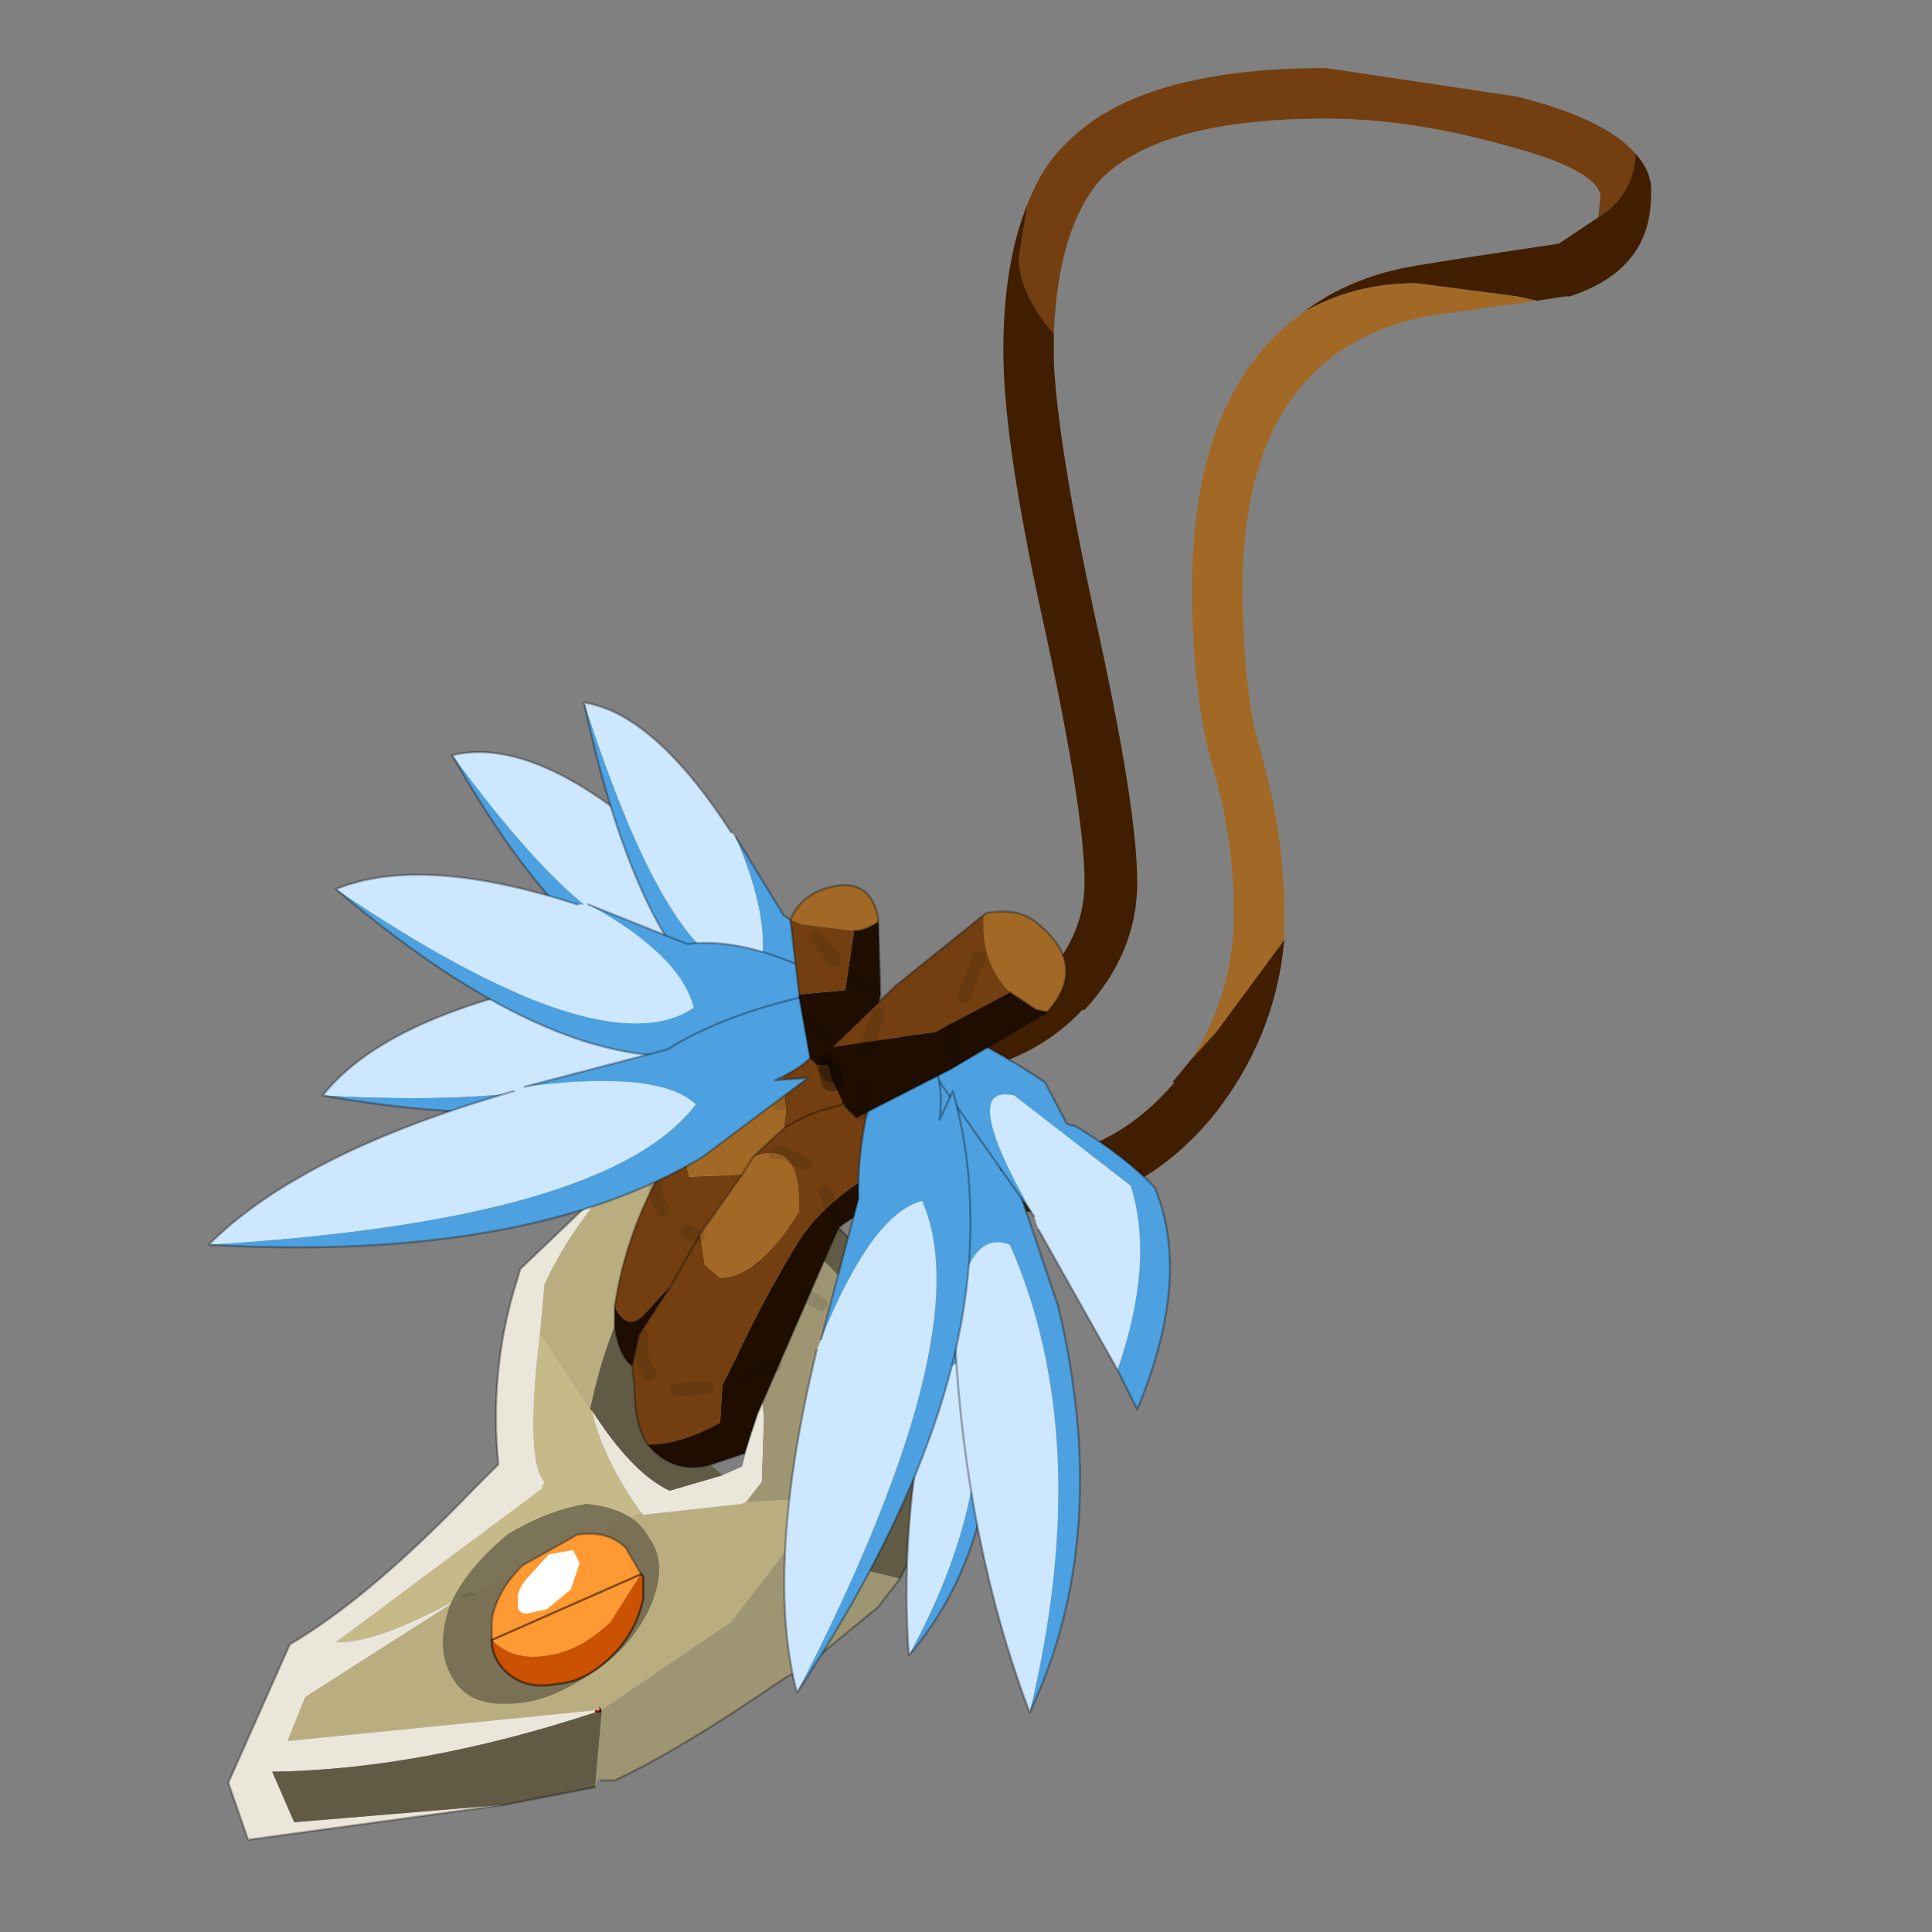 <?xml version="1.0" encoding="UTF-8" standalone="no"?>
<svg xmlns:xlink="http://www.w3.org/1999/xlink" height="440.0px" width="440.0px" xmlns="http://www.w3.org/2000/svg">
  <rect width="100%" height="100%" fill="#808080" stroke="none"/>
  <g transform="matrix(10.0, 0.0, 0.0, 10.0, 0.0, 0.0)">
    <use height="44.0" transform="matrix(1.0, 0.0, 0.0, 1.0, 0.0, 0.0)" width="44.0" xlink:href="#shape0"/>
  </g>
  <defs>
    <g id="shape0" transform="matrix(1.0, 0.0, 0.0, 1.0, 0.0, 0.0)">
      <path d="M44.0 44.0 L0.0 44.0 0.0 0.0 44.0 0.0 44.0 44.0" fill="#43adca" fill-opacity="0.0" fill-rule="evenodd" stroke="none"/>
      <path d="M15.45 26.15 L15.9 25.85" fill="none" stroke="#000000" stroke-linecap="round" stroke-linejoin="round" stroke-opacity="0.302" stroke-width="0.05"/>
      <path d="M12.45 22.35 Q14.85 22.3 15.65 23.1 14.6 25.35 7.35 24.95 8.65 23.3 12.3 22.45 L12.45 22.35" fill="#cde7fe" fill-rule="evenodd" stroke="none"/>
      <path d="M12.45 22.35 L14.9 21.95 Q15.85 21.3 17.5 21.15 18.2 22.35 17.05 22.8 L17.65 22.8 Q17.0 23.7 16.05 24.2 13.3 26.0 7.35 24.95 14.6 25.35 15.65 23.1 14.85 22.3 12.45 22.35" fill="#4ea1e0" fill-rule="evenodd" stroke="none"/>
      <path d="M7.35 24.95 Q13.3 26.0 16.05 24.2 17.0 23.7 17.65 22.8 L17.05 22.8 Q18.2 22.35 17.5 21.15 15.85 21.3 14.9 21.95 L12.45 22.35 M7.35 24.95 Q8.65 23.3 12.3 22.45" fill="none" stroke="#000000" stroke-linecap="round" stroke-linejoin="round" stroke-opacity="0.302" stroke-width="0.05"/>
      <path d="M36.4 4.95 L36.45 4.45 Q36.35 3.85 34.25 3.3 32.1 2.7 30.2 2.7 26.5 2.7 25.1 4.05 24.1 5.15 24.0 7.6 23.25 6.75 23.2 5.9 L23.4 4.65 Q23.75 3.75 24.3 3.25 25.95 1.55 30.2 1.55 L34.55 2.2 Q36.55 2.7 37.25 3.5 37.2 4.45 36.4 4.95" fill="#733f10" fill-rule="evenodd" stroke="none"/>
      <path d="M36.4 4.95 Q37.2 4.45 37.25 3.5 37.65 3.95 37.6 4.45 37.6 6.15 35.75 6.75 L35.65 6.75 35.0 6.85 34.55 6.75 32.25 6.45 Q30.85 6.45 29.7 7.1 30.75 6.3 32.25 6.05 L33.5 5.85 35.5 5.55 36.4 4.95 M23.4 4.65 L23.2 5.9 Q23.25 6.75 24.0 7.6 L24.0 8.0 24.0 8.25 Q24.1 10.2 24.95 14.1 25.9 18.4 25.9 20.1 25.9 21.7 24.7 23.0 L24.65 23.0 Q23.2 24.55 20.55 24.55 18.8 24.55 18.15 24.15 L17.9 23.8 Q17.8 23.55 18.0 23.35 L18.35 23.1 18.75 23.15 20.55 23.4 Q22.65 23.4 23.85 22.2 24.7 21.25 24.7 20.1 24.7 18.5 23.8 14.35 22.85 10.1 22.85 8.0 22.85 6.0 23.4 4.65 M27.15 24.1 L27.7 23.5 29.25 21.4 Q29.05 23.65 27.6 25.45 25.8 27.6 23.15 27.6 22.1 27.6 20.7 26.8 L18.85 25.65 18.6 25.3 Q18.5 25.1 18.7 24.85 18.8 24.65 19.05 24.6 L19.45 24.65 21.35 25.85 21.3 25.85 Q22.35 26.4 23.15 26.4 25.25 26.4 26.75 24.65 L26.7 24.65 27.15 24.1" fill="#411e00" fill-rule="evenodd" stroke="none"/>
      <path d="M29.7 7.1 Q30.85 6.45 32.25 6.45 L34.55 6.75 35.0 6.85 32.5 7.2 Q28.3 8.05 28.3 13.4 28.3 15.15 28.55 16.5 L28.8 17.45 Q29.25 19.15 29.25 20.8 L29.25 21.4 27.7 23.5 27.15 24.1 Q28.1 22.6 28.1 20.8 28.1 19.25 27.7 17.75 27.15 16.0 27.15 13.4 27.15 8.9 29.7 7.1" fill="#a16925" fill-rule="evenodd" stroke="none"/>
      <path d="M14.3 18.65 L14.5 18.7 Q15.85 20.2 15.85 21.35 14.05 22.35 10.3 17.2 11.95 16.8 14.3 18.65" fill="#cde7fe" fill-rule="evenodd" stroke="none"/>
      <path d="M10.3 17.2 Q14.05 22.35 15.85 21.35 15.85 20.2 14.5 18.7 L16.0 19.95 Q16.9 20.1 17.85 21.15 17.65 22.4 16.7 22.0 L17.05 22.4 15.45 22.45 Q13.0 21.95 10.3 17.2" fill="#4ea1e0" fill-rule="evenodd" stroke="none"/>
      <path d="M14.3 18.65 Q11.95 16.8 10.3 17.2 M14.5 18.7 L16.0 19.95 Q16.9 20.1 17.85 21.15 17.65 22.4 16.7 22.0 L17.05 22.4 15.45 22.45 Q13.0 21.95 10.3 17.2" fill="none" stroke="#000000" stroke-linecap="round" stroke-linejoin="round" stroke-opacity="0.302" stroke-width="0.05"/>
      <path d="M16.75 19.05 Q17.6 21.0 17.3 22.2 15.35 22.4 13.3 16.0 14.9 16.25 16.65 18.95 L16.75 19.05" fill="#cde7fe" fill-rule="evenodd" stroke="none"/>
      <path d="M16.75 19.05 L17.85 20.85 Q18.6 21.3 19.3 22.65 18.7 23.85 18.0 23.1 L18.15 23.55 Q17.35 23.5 16.7 23.05 14.5 21.6 13.3 16.0 15.35 22.4 17.3 22.2 17.6 21.0 16.75 19.05" fill="#4ea1e0" fill-rule="evenodd" stroke="none"/>
      <path d="M13.3 16.0 Q14.5 21.6 16.7 23.05 17.35 23.5 18.15 23.55 L18.0 23.1 Q18.7 23.85 19.3 22.65 18.6 21.3 17.85 20.85 L16.75 19.05 M13.3 16.0 Q14.9 16.25 16.65 18.95" fill="none" stroke="#000000" stroke-linecap="round" stroke-linejoin="round" stroke-opacity="0.302" stroke-width="0.05"/>
      <path d="M7.65 20.25 Q13.7 24.35 15.8 22.95 15.5 21.75 13.4 20.6 L15.65 21.5 Q16.8 21.35 18.35 22.05 18.35 23.45 17.1 23.3 L17.6 23.55 15.5 24.05 Q12.25 24.15 7.65 20.25" fill="#4ea1e0" fill-rule="evenodd" stroke="none"/>
      <path d="M13.15 20.6 L13.4 20.6 Q15.5 21.75 15.8 22.95 13.7 24.35 7.65 20.25 9.6 19.45 13.15 20.6" fill="#cde7fe" fill-rule="evenodd" stroke="none"/>
      <path d="M13.15 20.6 Q9.6 19.45 7.65 20.25 M13.4 20.6 L15.65 21.5 Q16.8 21.35 18.35 22.05 18.35 23.45 17.1 23.3 L17.6 23.55 15.5 24.05 Q12.25 24.15 7.65 20.25" fill="none" stroke="#000000" stroke-linecap="round" stroke-linejoin="round" stroke-opacity="0.302" stroke-width="0.05"/>
      <path d="M13.45 32.1 L13.45 32.05 13.5 32.15 13.45 32.1" fill="#780101" fill-rule="evenodd" stroke="none"/>
      <path d="M13.65 38.95 L13.7 38.95 13.55 39.0 13.65 38.95" fill="#400000" fill-rule="evenodd" stroke="none"/>
      <path d="M17.25 31.05 L17.3 31.3 17.25 31.3 17.25 31.05 M13.55 39.0 L13.55 38.95 13.65 38.95 13.55 39.0 M12.35 33.9 L12.35 33.85 12.35 33.9 M13.5 32.15 L13.45 32.05 13.5 32.15" fill="#b80101" fill-rule="evenodd" stroke="none"/>
      <path d="M13.7 38.95 L13.7 39.0 13.55 39.0 13.7 38.95 13.65 38.95 13.65 38.85 13.7 38.95" fill="#4f0000" fill-rule="evenodd" stroke="none"/>
      <path d="M12.3 30.35 L13.45 32.1 13.5 32.15 13.5 32.2 Q13.75 33.25 14.6 34.45 L13.8 34.85 13.85 34.85 10.8 36.3 10.7 36.3 10.55 36.35 Q8.55 37.45 7.65 37.4 L12.35 33.9 12.35 33.85 12.4 33.75 Q11.95 33.25 12.3 30.35" fill="#c7ba89" fill-rule="evenodd" stroke="none"/>
      <path d="M16.3 26.45 L17.1 27.25 17.75 27.8 16.45 30.15 15.7 29.55 15.3 29.4 14.25 29.65 Q13.75 30.65 13.45 32.05 L13.45 32.1 12.3 30.35 12.4 29.25 Q12.95 28.05 14.05 26.8 L16.3 26.45 M17.0 34.2 L18.85 34.1 16.65 36.95 13.7 38.95 13.65 38.85 13.65 38.95 13.55 38.95 6.55 39.65 6.95 38.65 10.55 36.35 10.7 36.3 10.8 36.3 13.85 34.85 13.8 34.85 14.6 34.45 14.65 34.5 16.9 34.25 17.0 34.2" fill="#baae80" fill-rule="evenodd" stroke="none"/>
      <path d="M14.05 26.8 Q12.95 28.05 12.4 29.25 L12.3 30.35 Q11.95 33.25 12.4 33.75 L12.35 33.85 12.35 33.9 7.65 37.4 Q8.55 37.45 10.55 36.35 L6.95 38.65 6.55 39.65 13.55 38.95 13.55 39.0 Q9.6 40.3 6.2 40.35 L6.7 41.5 11.5 41.1 5.65 41.9 5.2 40.6 6.6 37.45 Q8.4 36.4 10.8 33.9 L10.95 33.75 11.35 33.35 Q11.15 31.3 11.7 29.4 L11.85 28.9 14.05 26.8 M17.25 31.3 L17.3 31.3 17.4 32.3 17.35 33.75 17.0 34.2 16.9 34.25 14.65 34.5 14.6 34.45 Q13.75 33.25 13.5 32.2 L13.5 32.15 Q14.4 33.55 15.25 33.95 L16.45 33.6 16.9 33.4 17.15 32.45 17.25 31.4 17.25 31.3" fill="#eae6d9" fill-rule="evenodd" stroke="none"/>
      <path d="M17.75 27.8 L18.0 28.0 18.2 28.15 19.9 29.85 20.2 31.3 Q20.4 32.5 19.9 33.8 L19.1 35.3 18.85 35.55 20.5 35.95 20.0 36.6 18.6 37.75 18.45 37.85 18.35 37.95 18.15 38.1 18.1 38.1 17.9 38.2 Q15.5 39.85 14.0 40.55 L13.7 40.55 Q13.65 40.4 13.55 40.7 L13.7 39.0 13.7 38.95 16.65 36.95 18.85 34.1 17.0 34.2 17.35 33.75 17.4 32.3 17.3 31.3 17.25 31.05 16.45 30.15 17.75 27.8" fill="#9e9573" fill-rule="evenodd" stroke="none"/>
      <path d="M17.75 27.8 L17.1 27.25 16.3 26.45 18.1 27.05 18.45 27.35 19.65 28.5 20.75 29.6 21.6 30.4 Q21.8 32.65 21.3 34.3 L20.5 35.95 18.85 35.55 19.1 35.3 19.9 33.8 Q20.4 32.5 20.2 31.3 L19.9 29.85 18.2 28.15 18.0 28.0 17.75 27.8 M13.45 32.05 Q13.75 30.65 14.25 29.65 L15.3 29.4 14.5 31.25 15.25 32.5 16.45 33.6 15.25 33.95 Q14.4 33.55 13.5 32.15 L13.45 32.05 M13.7 39.0 L13.55 40.7 11.5 41.1 6.7 41.5 6.2 40.35 Q9.6 40.3 13.55 39.0 L13.7 39.0" fill="#615b46" fill-rule="evenodd" stroke="none"/>
      <path d="M20.5 35.95 L21.3 34.3 Q21.8 32.65 21.6 30.4 L20.75 29.6 19.65 28.5 18.45 27.35 18.1 27.05 16.3 26.45 14.05 26.8 11.85 28.9 11.7 29.4 Q11.15 31.3 11.35 33.35 L10.95 33.75 10.8 33.9 Q8.4 36.4 6.6 37.45 L5.2 40.6 5.65 41.9 11.5 41.1 13.55 40.7 M13.7 40.55 L14.0 40.55 Q15.5 39.85 17.9 38.2 L18.1 38.1 18.15 38.1 18.35 37.95 18.45 37.85 18.6 37.75 20.0 36.6 20.5 35.95" fill="none" stroke="#000000" stroke-linecap="round" stroke-linejoin="round" stroke-opacity="0.302" stroke-width="0.05"/>
      <path d="M16.45 30.15 L17.75 27.8 M10.8 36.3 L10.7 36.3 10.55 36.35" fill="none" stroke="#130f12" stroke-linecap="round" stroke-linejoin="round" stroke-opacity="0.302" stroke-width="0.05"/>
      <path d="M21.05 32.2 L21.05 32.05 Q21.65 30.7 22.2 31.1 22.65 34.15 20.7 37.7 20.5 35.05 21.05 32.2" fill="#cde7fe" fill-rule="evenodd" stroke="none"/>
      <path d="M21.05 32.05 L21.5 30.3 Q21.6 29.1 21.95 27.95 22.45 28.8 22.35 30.1 L22.5 29.75 22.65 32.1 Q22.55 35.55 20.7 37.7 22.65 34.15 22.2 31.1 21.65 30.7 21.05 32.05" fill="#4ea1e0" fill-rule="evenodd" stroke="none"/>
      <path d="M21.05 32.05 L21.5 30.3 Q21.6 29.1 21.95 27.95 22.45 28.8 22.35 30.1 L22.5 29.75 22.65 32.1 Q22.55 35.55 20.7 37.7 20.5 35.05 21.05 32.2" fill="none" stroke="#000000" stroke-linecap="round" stroke-linejoin="round" stroke-opacity="0.302" stroke-width="0.05"/>
      <path d="M20.7 26.35 L20.85 27.1 20.05 27.3 19.1 27.95 17.25 32.2 16.95 33.1 16.2 33.35 Q15.35 33.6 14.75 32.9 15.5 32.9 16.4 32.4 L16.45 31.55 16.75 30.95 Q17.4 29.55 18.2 28.25 19.05 27.0 20.7 26.35 M14.4 31.1 Q14.1 30.9 14.0 30.2 L14.0 29.75 Q14.3 30.4 14.75 29.85 L15.3 29.25 14.55 30.4 14.4 31.1" fill="#1f0e00" fill-rule="evenodd" stroke="none"/>
      <path d="M17.85 25.7 L17.9 25.3 17.8 24.2 18.0 24.15 18.1 24.15 Q18.9 23.8 19.15 24.75 L19.2 25.15 Q19.8 25.25 20.05 25.55 L20.7 26.35 Q19.05 27.0 18.2 28.25 17.4 29.55 16.75 30.95 L16.45 31.55 16.4 32.4 Q15.5 32.9 14.75 32.9 14.45 32.45 14.45 31.6 L14.4 31.1 14.55 30.4 15.3 29.25 15.95 28.1 15.3 29.25 14.75 29.85 Q14.3 30.4 14.0 29.75 14.25 28.1 15.1 26.6 L15.6 25.65 15.55 26.25 15.7 26.8 16.9 26.75 15.95 28.1 16.05 28.8 16.4 29.1 Q17.25 29.1 18.2 27.6 L18.2 27.3 Q18.15 25.95 17.15 26.35 L17.85 25.7 Q18.4 25.35 18.85 25.25 L19.2 25.15 18.85 25.25 Q18.4 25.35 17.85 25.7" fill="#733f10" fill-rule="evenodd" stroke="none"/>
      <path d="M17.8 24.2 L17.9 25.3 17.85 25.7 17.15 26.35 Q18.15 25.95 18.2 27.3 L18.2 27.6 Q17.25 29.1 16.4 29.1 L16.05 28.8 15.95 28.1 16.9 26.75 15.7 26.8 15.55 26.25 15.6 25.65 Q16.45 24.95 17.4 24.5 L17.8 24.2 M17.15 26.35 L16.9 26.75 17.15 26.35" fill="#a16925" fill-rule="evenodd" stroke="none"/>
      <path d="M17.8 24.2 L17.4 24.5 Q16.45 24.95 15.6 25.65 M16.9 26.75 L17.15 26.35 17.85 25.7 Q18.4 25.35 18.85 25.25 L19.2 25.15 19.15 24.75 Q18.9 23.8 18.1 24.15 L18.0 24.15 17.8 24.2 M19.2 25.15 Q19.8 25.25 20.05 25.55 L20.7 26.35 20.85 27.1 20.05 27.3 19.1 27.95 17.25 32.2 16.95 33.1 16.2 33.35 Q15.35 33.6 14.75 32.9 14.45 32.45 14.45 31.6 L14.4 31.1 Q14.1 30.9 14.0 30.2 L14.0 29.75 Q14.25 28.1 15.1 26.6 L15.6 25.65 M15.95 28.1 L15.3 29.25 14.55 30.4 14.4 31.1 M16.9 26.75 L15.95 28.1" fill="none" stroke="#000000" stroke-linecap="round" stroke-linejoin="round" stroke-opacity="0.302" stroke-width="0.05"/>
      <path d="M17.65 24.05 L17.75 25.15 M15.0 26.55 Q14.8 27.15 15.1 27.55 M18.7 29.7 L18.35 29.5 M14.6 30.4 Q14.55 30.95 14.8 31.3 M15.4 31.65 L16.1 31.6 M16.9 31.4 L17.65 31.1 M15.65 28.05 L15.9 28.15 M20.1 29.75 L19.3 29.9 M19.05 27.95 L18.85 27.25 18.8 27.15 M18.35 26.5 L17.8 26.25 17.65 26.25" fill="none" stroke="#000000" stroke-linecap="round" stroke-linejoin="round" stroke-opacity="0.102" stroke-width="0.3"/>
      <path d="M21.7 30.25 L21.7 27.35 Q21.25 25.55 21.3 23.65 22.45 24.8 22.8 26.65 L22.85 26.05 24.1 29.75 Q25.35 35.0 23.45 39.0 24.95 32.8 23.0 28.35 22.0 27.95 21.7 30.25" fill="#4ea1e0" fill-rule="evenodd" stroke="none"/>
      <path d="M21.7 30.25 Q22.0 27.95 23.0 28.35 24.95 32.8 23.45 39.0 22.0 35.15 21.75 30.55 L21.7 30.25" fill="#cde7fe" fill-rule="evenodd" stroke="none"/>
      <path d="M23.45 39.0 Q25.35 35.0 24.1 29.75 L22.85 26.05 22.8 26.65 Q22.45 24.8 21.3 23.65 21.25 25.55 21.7 27.35 L21.7 30.25 M23.45 39.0 Q22.0 35.15 21.75 30.55" fill="none" stroke="#000000" stroke-linecap="round" stroke-linejoin="round" stroke-opacity="0.302" stroke-width="0.05"/>
      <path d="M23.55 27.7 L20.95 24.0 20.85 23.75 20.7 22.95 Q22.55 23.8 23.8 24.65 L24.3 25.6 24.5 25.65 Q25.65 26.35 26.3 27.05 27.15 29.1 25.9 32.1 L25.45 31.2 Q26.3 28.75 25.75 27.0 L23.1 24.95 Q21.8 24.65 23.55 27.7" fill="#4ea1e0" fill-rule="evenodd" stroke="none"/>
      <path d="M23.55 27.7 Q21.8 24.65 23.1 24.95 L25.75 27.0 Q26.3 28.75 25.45 31.2 L23.65 28.0 23.55 27.7" fill="#cde7fe" fill-rule="evenodd" stroke="none"/>
      <path d="M25.45 31.2 L25.9 32.1 Q27.15 29.1 26.3 27.05 25.65 26.35 24.5 25.65 L24.3 25.6 23.8 24.65 Q22.55 23.8 20.7 22.95 L20.85 23.75 20.95 24.0 23.55 27.7 M25.45 31.2 L23.65 28.0" fill="none" stroke="#000000" stroke-linecap="round" stroke-linejoin="round" stroke-opacity="0.302" stroke-width="0.05"/>
      <path d="M18.15 38.55 Q22.35 30.4 21.0 27.35 19.85 27.65 18.7 30.5 L19.55 27.3 Q19.5 25.7 20.25 23.55 21.6 23.75 21.4 25.5 L21.7 24.85 Q22.1 26.25 22.1 27.8 22.15 32.5 18.15 38.55" fill="#4ea1e0" fill-rule="evenodd" stroke="none"/>
      <path d="M18.15 38.55 Q17.4 35.7 18.6 30.75 L18.7 30.5 Q19.85 27.65 21.0 27.35 22.35 30.4 18.15 38.55" fill="#cde7fe" fill-rule="evenodd" stroke="none"/>
      <path d="M18.6 30.75 Q17.4 35.7 18.15 38.55 22.15 32.5 22.1 27.8 22.1 26.25 21.7 24.85 L21.4 25.5 Q21.6 23.75 20.25 23.55 19.5 25.7 19.55 27.3 L18.7 30.5" fill="none" stroke="#000000" stroke-linecap="round" stroke-linejoin="round" stroke-opacity="0.302" stroke-width="0.05"/>
      <path d="M11.95 24.75 Q15.0 24.35 15.85 25.15 13.85 27.8 4.75 28.35 6.85 26.25 11.7 24.85 L11.95 24.75" fill="#cde7fe" fill-rule="evenodd" stroke="none"/>
      <path d="M11.95 24.75 L15.2 23.9 Q16.55 23.05 18.75 22.6 19.25 23.9 17.65 24.6 L18.4 24.55 16.0 26.35 Q12.0 28.75 4.75 28.35 13.85 27.8 15.85 25.15 15.0 24.35 11.95 24.75" fill="#4ea1e0" fill-rule="evenodd" stroke="none"/>
      <path d="M4.75 28.35 Q12.0 28.75 16.0 26.35 L18.4 24.55 17.65 24.6 Q19.25 23.9 18.75 22.6 16.55 23.05 15.2 23.9 L11.95 24.75 M4.75 28.35 Q6.85 26.25 11.7 24.85" fill="none" stroke="#000000" stroke-linecap="round" stroke-linejoin="round" stroke-opacity="0.302" stroke-width="0.05"/>
      <path d="M19.45 21.2 Q19.7 21.2 20.0 21.0 L20.0 20.9 20.05 22.65 19.7 24.25 19.5 24.4 18.95 24.4 18.85 24.25 18.6 24.25 18.45 24.1 18.2 22.7 18.2 22.65 19.25 22.55 19.45 21.2" fill="#1f0e00" fill-rule="evenodd" stroke="none"/>
      <path d="M19.45 21.2 L19.25 22.55 18.2 22.65 18.0 20.95 18.25 21.05 19.45 21.2" fill="#733f10" fill-rule="evenodd" stroke="none"/>
      <path d="M20.0 20.9 L20.0 21.0 Q19.7 21.2 19.45 21.2 L18.25 21.05 18.0 20.95 Q18.2 20.45 18.75 20.25 19.8 19.9 20.0 20.9" fill="#a16925" fill-rule="evenodd" stroke="none"/>
      <path d="M18.85 24.25 L18.95 24.4" fill="none" stroke="#000000" stroke-linecap="round" stroke-linejoin="round" stroke-opacity="0.302" stroke-width="0.5"/>
      <path d="M20.0 20.9 L20.0 21.0 Q19.7 21.2 19.45 21.2 M18.2 22.7 L18.45 24.1 M19.5 24.4 L19.7 24.25 20.05 22.65 20.0 20.9 Q19.8 19.9 18.75 20.25 18.2 20.45 18.0 20.95 M18.2 22.65 L18.0 20.95" fill="none" stroke="#000000" stroke-linecap="round" stroke-linejoin="round" stroke-opacity="0.302" stroke-width="0.05"/>
      <path d="M18.85 23.65 L18.45 23.2 M19.75 24.15 L19.3 23.95 M19.0 21.85 L18.6 21.35 M19.85 22.55 L19.45 22.3" fill="none" stroke="#000000" stroke-linecap="round" stroke-linejoin="round" stroke-opacity="0.102" stroke-width="0.3"/>
      <path d="M23.0 22.6 L23.6 23.0 23.85 23.05 21.65 24.35 19.5 25.45 19.25 25.2 19.1 24.9 18.95 24.6 18.9 24.4 18.95 23.85 21.3 23.5 23.0 22.6" fill="#1f0e00" fill-rule="evenodd" stroke="none"/>
      <path d="M22.45 20.8 L22.4 20.85 22.4 21.2 Q22.45 22.05 23.0 22.6 L21.3 23.5 18.95 23.85 20.4 22.45 22.45 20.8" fill="#733f10" fill-rule="evenodd" stroke="none"/>
      <path d="M23.85 23.05 L23.6 23.0 23.0 22.6 Q22.45 22.05 22.4 21.2 L22.4 20.85 22.45 20.8 Q23.2 20.65 23.65 21.05 24.8 22.0 23.85 23.05" fill="#a16925" fill-rule="evenodd" stroke="none"/>
      <path d="M18.9 24.4 L18.95 24.6" fill="none" stroke="#000000" stroke-linecap="round" stroke-linejoin="round" stroke-opacity="0.302" stroke-width="0.5"/>
      <path d="M23.0 22.6 L23.6 23.0 23.85 23.05 Q24.8 22.0 23.65 21.05 23.2 20.65 22.45 20.8 L22.4 20.85 M19.25 25.2 L19.5 25.45 21.65 24.35 23.85 23.05 M18.95 23.85 L20.4 22.45 22.45 20.8" fill="none" stroke="#000000" stroke-linecap="round" stroke-linejoin="round" stroke-opacity="0.302" stroke-width="0.05"/>
      <path d="M21.95 22.7 L22.3 21.8 M19.7 23.95 L20.0 23.1 M19.65 25.35 L19.65 24.65 M21.7 24.15 L21.7 23.45" fill="none" stroke="#000000" stroke-linecap="round" stroke-linejoin="round" stroke-opacity="0.102" stroke-width="0.3"/>
      <path d="M14.8 35.05 Q15.2 35.6 14.85 36.5 14.45 37.45 13.55 38.05 12.5 38.8 11.6 38.8 10.65 38.85 10.3 38.2 9.9 37.55 10.25 36.55 10.6 35.75 11.55 34.95 12.45 34.4 13.35 34.25 14.45 34.35 14.8 35.05" fill="#615a46" fill-opacity="0.733" fill-rule="evenodd" stroke="none"/>
      <path d="M14.6 35.85 L13.9 36.95 Q13.2 37.6 12.5 37.7 11.7 37.85 11.2 37.35 L11.2 36.9 Q11.3 36.25 11.9 35.65 L13.15 34.95 Q13.85 34.85 14.25 35.25 L14.6 35.85" fill="#ff9933" fill-rule="evenodd" stroke="none"/>
      <path d="M11.2 37.35 Q11.7 37.85 12.5 37.7 13.2 37.6 13.9 36.95 L14.6 35.85 14.65 35.9 14.65 36.4 Q14.5 37.15 13.95 37.7 13.35 38.3 12.7 38.35 11.95 38.5 11.5 38.05 11.2 37.75 11.2 37.35" fill="#ca5202" fill-rule="evenodd" stroke="none"/>
      <path d="M14.6 35.85 L14.25 35.25 Q13.85 34.85 13.15 34.95 L11.9 35.65 Q11.3 36.25 11.2 36.9 L11.2 37.35" fill="none" stroke="#000000" stroke-linecap="round" stroke-linejoin="round" stroke-opacity="0.302" stroke-width="0.05"/>
      <path d="M11.2 37.35 Q11.2 37.75 11.5 38.05 11.95 38.5 12.7 38.35 13.35 38.3 13.95 37.7 14.5 37.15 14.65 36.4 L14.65 35.9 14.6 35.85 Z" fill="none" stroke="#000000" stroke-linecap="round" stroke-linejoin="round" stroke-opacity="0.502" stroke-width="0.05"/>
      <path d="M13.0 36.2 L12.45 36.65 12.0 36.75 Q11.75 36.75 11.8 36.45 11.75 36.25 12.0 35.95 L12.5 35.4 13.05 35.3 13.2 35.6 13.0 36.2" fill="#ffffff" fill-rule="evenodd" stroke="none"/>
    </g>
  </defs>
</svg>
